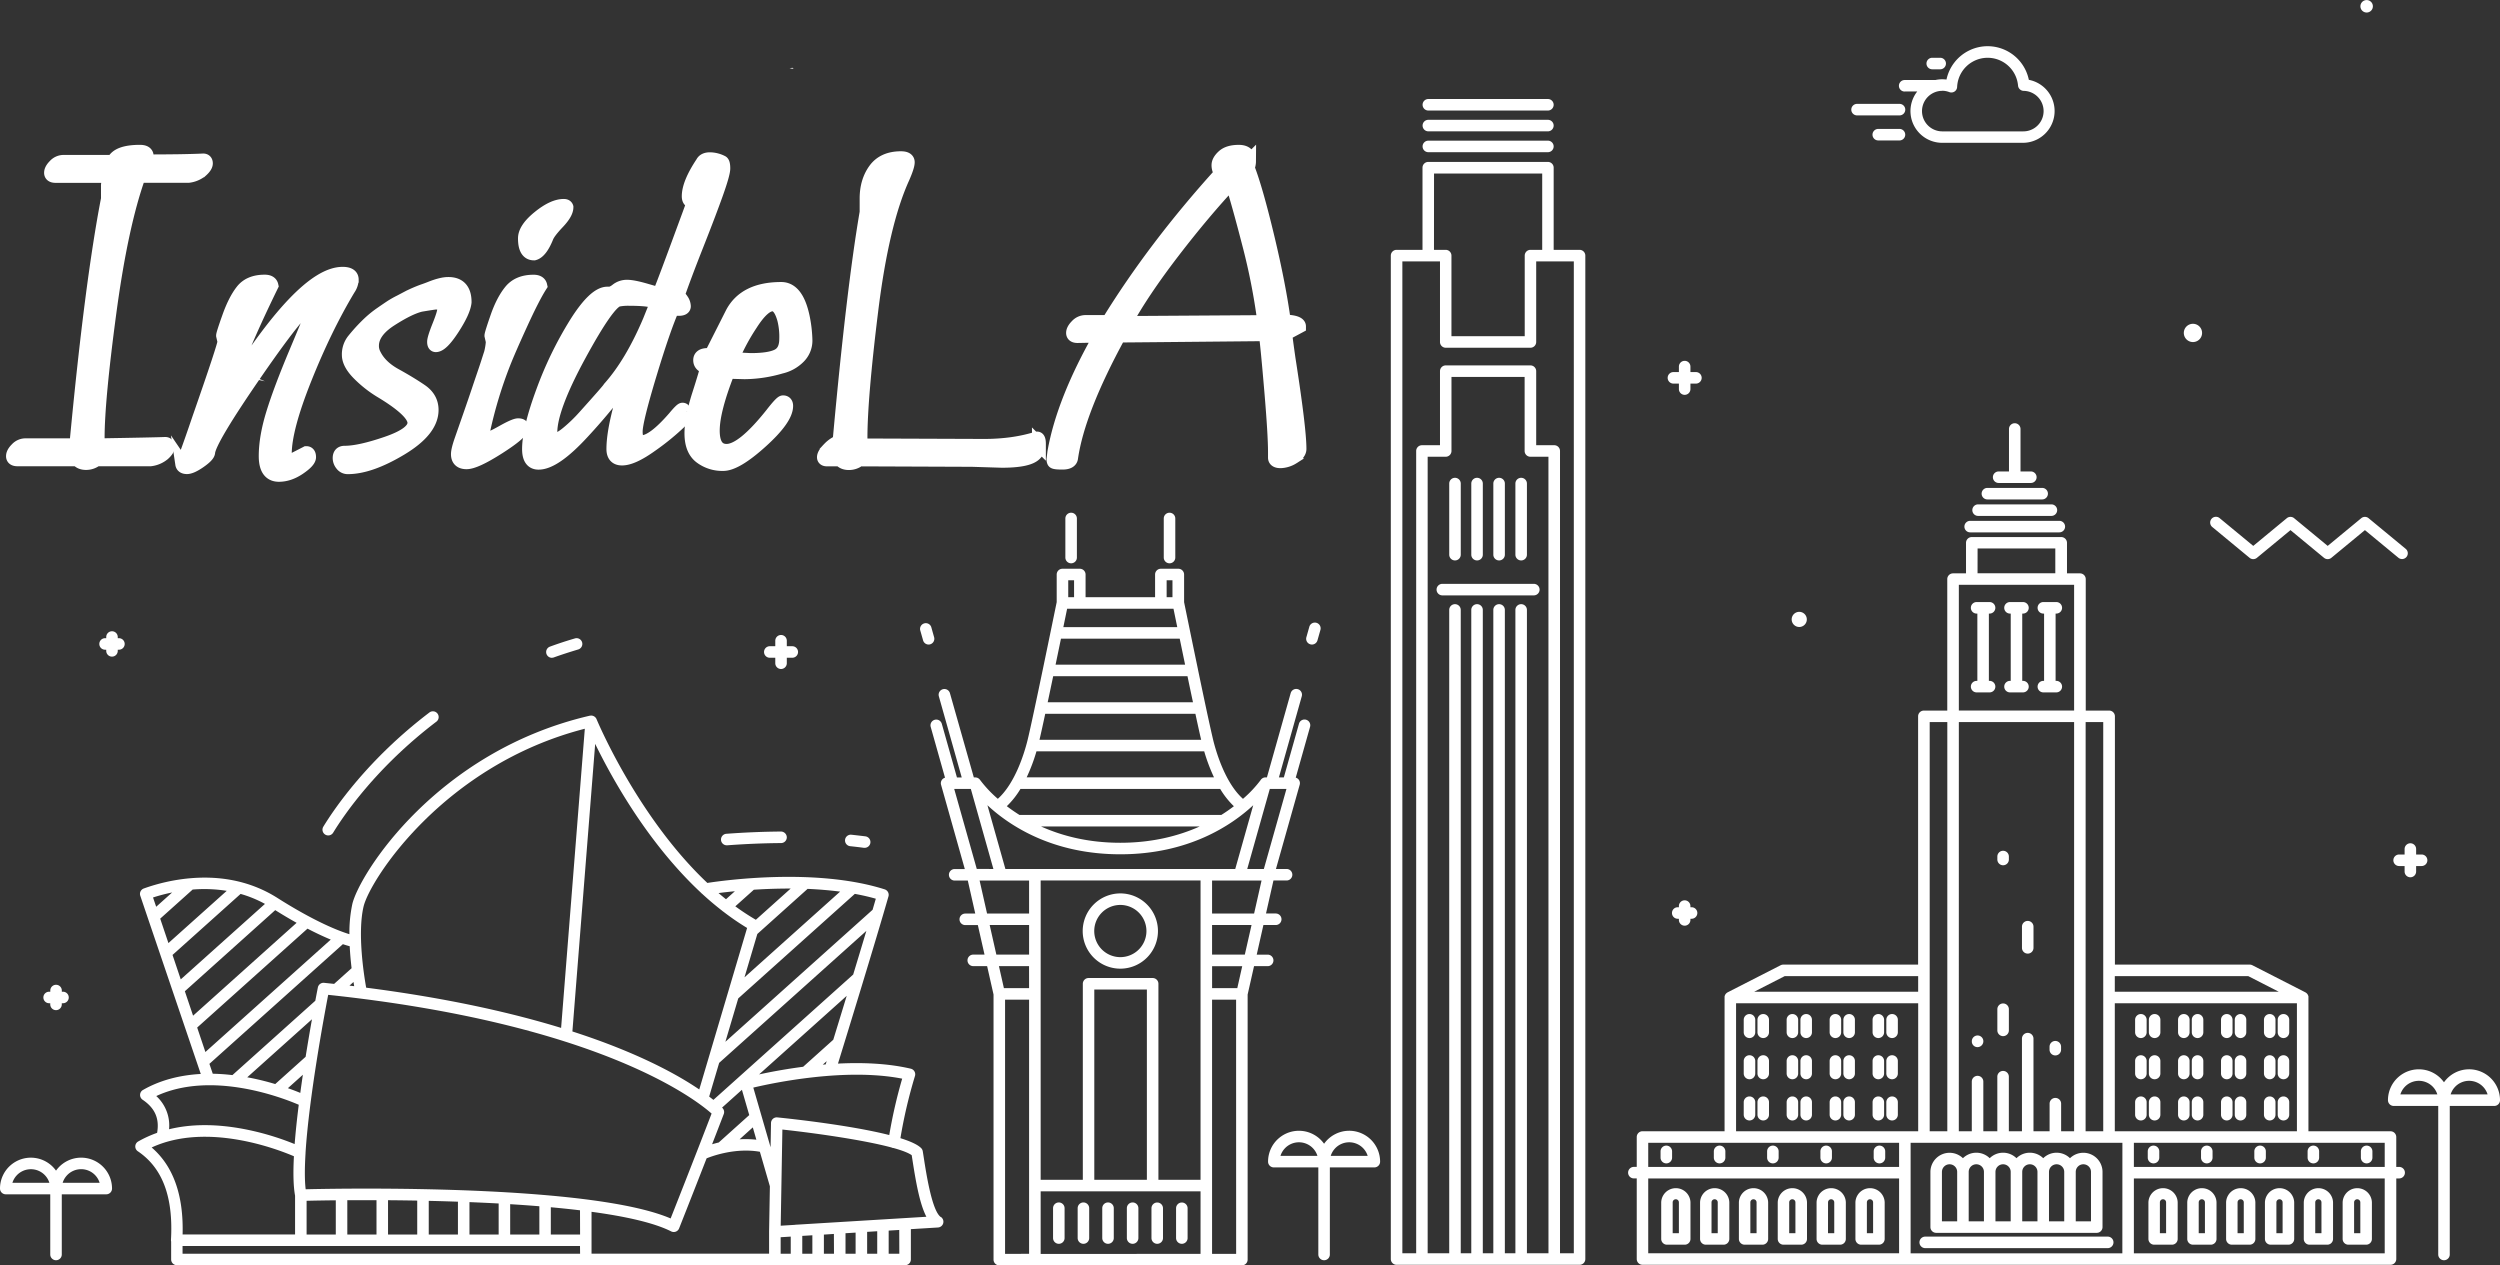 <svg id="Layer_2" data-name="Layer 2" xmlns="http://www.w3.org/2000/svg" viewBox="0 0 1825.76 924.13"><rect x="0" y="0" width="1825.76" height="924.13" fill="#333333" stroke="none"/><defs><style>.cls-1,.cls-2{fill:#fff;}.cls-2{stroke:#fff;stroke-miterlimit:10;stroke-width:10px;}</style></defs><title>la_lines</title><path class="cls-1" d="M1379,570.74a5.53,5.53,0,1,0-5.53-5.53A5.54,5.54,0,0,0,1379,570.74Z" transform="translate(-65 -112.85)"/><path class="cls-1" d="M1793.37,122a4.55,4.55,0,1,0-4.55-4.55A4.56,4.56,0,0,0,1793.37,122Z" transform="translate(-65 -112.85)"/><path class="cls-1" d="M1666.52,362.66a6.67,6.67,0,1,0-6.67-6.67A6.68,6.68,0,0,0,1666.52,362.66Z" transform="translate(-65 -112.85)"/><path class="cls-1" d="M1707.88,520.23a4.2,4.2,0,0,0,5.36,0l24.5-20.23,24.5,20.23a4.21,4.21,0,0,0,5.36,0L1792.11,500l24.51,20.23a4.21,4.21,0,0,0,5.36-6.49l-27.19-22.45a4.21,4.21,0,0,0-5.36,0l-24.51,20.23-24.5-20.23a4.2,4.2,0,0,0-5.36,0l-24.5,20.23-24.49-20.23a4.21,4.21,0,1,0-5.36,6.49Z" transform="translate(-65 -112.85)"/><path class="cls-1" d="M643.69,162.34l-2.08.41c1,.13,2,.25,3,.37l-.1-.1Z" transform="translate(-65 -112.85)"/><path class="cls-1" d="M1421.22,197.13h31a4.21,4.21,0,0,0,0-8.42h-31a4.21,4.21,0,0,0,0,8.42Z" transform="translate(-65 -112.85)"/><path class="cls-1" d="M1452.19,207H1436.7a4.21,4.21,0,0,0,0,8.42h15.49a4.21,4.21,0,0,0,0-8.42Z" transform="translate(-65 -112.85)"/><path class="cls-1" d="M1476.12,163.46h5.81a4.21,4.21,0,1,0,0-8.42h-5.81a4.21,4.21,0,1,0,0,8.42Z" transform="translate(-65 -112.85)"/><path class="cls-1" d="M1456,179.67h9.16a23.18,23.18,0,0,0,18.29,37.48h59a23.21,23.21,0,0,0,4.22-46,30.72,30.72,0,0,0-60.15-.19,22.83,22.83,0,0,0-3.09-.21,23.28,23.28,0,0,0-5,.54H1456a4.21,4.21,0,1,0,0,8.42Zm27.44-.54a14.71,14.71,0,0,1,5.18,1,4.21,4.21,0,0,0,5.68-3.76,22.3,22.3,0,0,1,44.49-1,4.21,4.21,0,0,0,4.08,3.84,14.79,14.79,0,0,1-.42,29.58h-59a14.8,14.8,0,0,1,0-29.6Z" transform="translate(-65 -112.85)"/><path class="cls-1" d="M256.42,390.85l1.92.45a27.63,27.63,0,0,0-6.82-2.42l-1.31.92C252.3,390.05,254.37,390.4,256.42,390.85Z" transform="translate(-65 -112.85)"/><path class="cls-1" d="M1821.09,732.9v4h-4a4.21,4.21,0,0,0,0,8.42h4v4a4.21,4.21,0,1,0,8.42,0v-4h4a4.21,4.21,0,0,0,0-8.42h-4v-4a4.21,4.21,0,1,0-8.42,0Z" transform="translate(-65 -112.85)"/><path class="cls-1" d="M1287.11,393h4v4a4.21,4.21,0,1,0,8.42,0v-4h4a4.21,4.21,0,0,0,0-8.42h-4v-4a4.21,4.21,0,1,0-8.42,0v4h-4a4.21,4.21,0,0,0,0,8.42Z" transform="translate(-65 -112.85)"/><path class="cls-1" d="M639.61,593.21h4a4.21,4.21,0,0,0,0-8.42h-4v-4a4.21,4.21,0,0,0-8.42,0v4h-4a4.21,4.21,0,0,0,0,8.42h4v4a4.21,4.21,0,0,0,8.42,0Z" transform="translate(-65 -112.85)"/><path class="cls-1" d="M543.83,351.08c.23,1.08.48,2.15.72,3.23a4.09,4.09,0,0,0-.72-3.23Z" transform="translate(-65 -112.85)"/><path class="cls-1" d="M151.87,578.92H151v-.85a4.21,4.21,0,1,0-8.42,0v.85h-.84a4.21,4.21,0,0,0,0,8.42h.84v.84a4.21,4.21,0,1,0,8.42,0v-.84h.85a4.21,4.21,0,0,0,0-8.42Z" transform="translate(-65 -112.85)"/><path class="cls-1" d="M100.86,845.52h.84v.84a4.21,4.21,0,1,0,8.42,0v-.84H111a4.21,4.21,0,0,0,0-8.42h-.85v-.85a4.21,4.21,0,1,0-8.42,0v.85h-.84a4.21,4.21,0,0,0,0,8.42Z" transform="translate(-65 -112.85)"/><path class="cls-1" d="M1295.31,788.88a4.21,4.21,0,0,0,4.21-4.21v-.84h.84a4.21,4.21,0,1,0,0-8.42h-.84v-.84a4.21,4.21,0,1,0-8.42,0v.84h-.84a4.21,4.21,0,0,0,0,8.42h.84v.84A4.21,4.21,0,0,0,1295.31,788.88Z" transform="translate(-65 -112.85)"/><path class="cls-1" d="M1218.57,295.31h-18.92v-60a4.21,4.21,0,0,0-4.21-4.21h-87.37a4.21,4.21,0,0,0-4.21,4.21v60h-18.93a4.21,4.21,0,0,0-4.21,4.21v732.82a4.21,4.21,0,0,0,4.21,4.21h133.63a4.21,4.21,0,0,0,4.21-4.21V299.52A4.21,4.21,0,0,0,1218.57,295.31Zm-106.29-55.75h79v55.75h-8.56a4.21,4.21,0,0,0-4.21,4.21v58.87H1125V299.52a4.21,4.21,0,0,0-4.21-4.21h-8.55Zm83.58,788.57h-15.74V558.28a4.21,4.21,0,0,0-8.42,0v469.85H1164V558.28a4.21,4.21,0,0,0-8.42,0v469.85h-7.68V558.28a4.21,4.21,0,1,0-8.42,0v469.85h-7.69V558.28a4.21,4.21,0,1,0-8.42,0v469.85h-15.74V446.41h13.18a4.21,4.21,0,0,0,4.21-4.21V388.12h53.42V442.2a4.21,4.21,0,0,0,4.21,4.21h13.18Zm18.51,0h-10.09V442.2a4.21,4.21,0,0,0-4.21-4.21h-13.18V383.91a4.21,4.21,0,0,0-4.21-4.21h-61.84a4.21,4.21,0,0,0-4.21,4.21V438h-13.18a4.21,4.21,0,0,0-4.21,4.21v585.92h-10.09V303.73h27.48V362.6a4.21,4.21,0,0,0,4.21,4.21h61.84a4.21,4.21,0,0,0,4.21-4.21V303.73h27.48Z" transform="translate(-65 -112.85)"/><path class="cls-1" d="M1114.13,543.45a4.21,4.21,0,0,0,4.21,4.21h66.82a4.21,4.21,0,0,0,0-8.42h-66.82A4.21,4.21,0,0,0,1114.13,543.45Z" transform="translate(-65 -112.85)"/><path class="cls-1" d="M1108.13,224h87.3a4.21,4.21,0,0,0,0-8.42h-87.3a4.21,4.21,0,0,0,0,8.42Z" transform="translate(-65 -112.85)"/><path class="cls-1" d="M1108.13,208.77h87.3a4.21,4.21,0,0,0,0-8.42h-87.3a4.21,4.21,0,0,0,0,8.42Z" transform="translate(-65 -112.85)"/><path class="cls-1" d="M1108.13,193.58h87.3a4.21,4.21,0,0,0,0-8.42h-87.3a4.21,4.21,0,0,0,0,8.42Z" transform="translate(-65 -112.85)"/><path class="cls-1" d="M1127.59,522.14a4.21,4.21,0,0,0,4.21-4.21V466a4.21,4.21,0,1,0-8.42,0v51.92A4.21,4.21,0,0,0,1127.59,522.14Z" transform="translate(-65 -112.85)"/><path class="cls-1" d="M1143.7,522.14a4.21,4.21,0,0,0,4.21-4.21V466a4.21,4.21,0,1,0-8.42,0v51.92A4.21,4.21,0,0,0,1143.7,522.14Z" transform="translate(-65 -112.85)"/><path class="cls-1" d="M1159.8,522.14a4.21,4.21,0,0,0,4.21-4.21V466a4.21,4.21,0,0,0-8.42,0v51.92A4.21,4.21,0,0,0,1159.8,522.14Z" transform="translate(-65 -112.85)"/><path class="cls-1" d="M1175.91,522.14a4.21,4.21,0,0,0,4.21-4.21V466a4.21,4.21,0,0,0-8.42,0v51.92A4.21,4.21,0,0,0,1175.91,522.14Z" transform="translate(-65 -112.85)"/><path class="cls-1" d="M1342.66,853.4a4.21,4.21,0,0,0-4.21,4.21v9.13a4.21,4.21,0,0,0,8.42,0v-9.13A4.21,4.21,0,0,0,1342.66,853.4Z" transform="translate(-65 -112.85)"/><path class="cls-1" d="M1352.7,853.4a4.21,4.21,0,0,0-4.21,4.21v9.13a4.21,4.21,0,0,0,8.42,0v-9.13A4.21,4.21,0,0,0,1352.7,853.4Z" transform="translate(-65 -112.85)"/><path class="cls-1" d="M1374,853.4a4.21,4.21,0,0,0-4.21,4.21v9.13a4.21,4.21,0,0,0,8.42,0v-9.13A4.21,4.21,0,0,0,1374,853.4Z" transform="translate(-65 -112.85)"/><path class="cls-1" d="M1384.07,853.4a4.21,4.21,0,0,0-4.21,4.21v9.13a4.21,4.21,0,0,0,8.42,0v-9.13A4.21,4.21,0,0,0,1384.07,853.4Z" transform="translate(-65 -112.85)"/><path class="cls-1" d="M1405.4,853.4a4.21,4.21,0,0,0-4.21,4.21v9.13a4.21,4.21,0,1,0,8.42,0v-9.13A4.21,4.21,0,0,0,1405.4,853.4Z" transform="translate(-65 -112.85)"/><path class="cls-1" d="M1415.44,853.4a4.21,4.21,0,0,0-4.21,4.21v9.13a4.21,4.21,0,1,0,8.42,0v-9.13A4.21,4.21,0,0,0,1415.44,853.4Z" transform="translate(-65 -112.85)"/><path class="cls-1" d="M1436.76,853.4a4.21,4.21,0,0,0-4.21,4.21v9.13a4.21,4.21,0,0,0,8.42,0v-9.13A4.21,4.21,0,0,0,1436.76,853.4Z" transform="translate(-65 -112.85)"/><path class="cls-1" d="M1446.8,853.4a4.21,4.21,0,0,0-4.21,4.21v9.13a4.21,4.21,0,0,0,8.42,0v-9.13A4.21,4.21,0,0,0,1446.8,853.4Z" transform="translate(-65 -112.85)"/><path class="cls-1" d="M1342.66,883.49a4.21,4.21,0,0,0-4.21,4.21v9.13a4.21,4.21,0,0,0,8.42,0V887.7A4.21,4.21,0,0,0,1342.66,883.49Z" transform="translate(-65 -112.85)"/><path class="cls-1" d="M1352.7,883.49a4.21,4.21,0,0,0-4.21,4.21v9.13a4.21,4.21,0,0,0,8.42,0V887.7A4.21,4.21,0,0,0,1352.7,883.49Z" transform="translate(-65 -112.85)"/><path class="cls-1" d="M1374,883.49a4.21,4.21,0,0,0-4.21,4.21v9.13a4.21,4.21,0,0,0,8.42,0V887.7A4.21,4.21,0,0,0,1374,883.49Z" transform="translate(-65 -112.85)"/><path class="cls-1" d="M1384.07,883.49a4.21,4.21,0,0,0-4.21,4.21v9.13a4.21,4.21,0,0,0,8.42,0V887.7A4.21,4.21,0,0,0,1384.07,883.49Z" transform="translate(-65 -112.85)"/><path class="cls-1" d="M1405.4,883.49a4.21,4.21,0,0,0-4.21,4.21v9.13a4.21,4.21,0,1,0,8.42,0V887.7A4.21,4.21,0,0,0,1405.4,883.49Z" transform="translate(-65 -112.85)"/><path class="cls-1" d="M1415.44,883.49a4.21,4.21,0,0,0-4.21,4.21v9.13a4.21,4.21,0,1,0,8.42,0V887.7A4.21,4.21,0,0,0,1415.44,883.49Z" transform="translate(-65 -112.85)"/><path class="cls-1" d="M1436.76,883.49a4.21,4.21,0,0,0-4.21,4.21v9.13a4.21,4.21,0,0,0,8.42,0V887.7A4.21,4.21,0,0,0,1436.76,883.49Z" transform="translate(-65 -112.85)"/><path class="cls-1" d="M1446.8,883.49a4.21,4.21,0,0,0-4.21,4.21v9.13a4.21,4.21,0,0,0,8.42,0V887.7A4.21,4.21,0,0,0,1446.8,883.49Z" transform="translate(-65 -112.85)"/><path class="cls-1" d="M1342.66,913.58a4.21,4.21,0,0,0-4.21,4.21v9.13a4.21,4.21,0,0,0,8.42,0v-9.13A4.21,4.21,0,0,0,1342.66,913.58Z" transform="translate(-65 -112.85)"/><path class="cls-1" d="M1281.92,949.49a4.21,4.21,0,0,0-4.21,4.21v4.57a4.21,4.21,0,1,0,8.42,0V953.7A4.21,4.21,0,0,0,1281.92,949.49Z" transform="translate(-65 -112.85)"/><path class="cls-1" d="M1320.83,949.49a4.21,4.21,0,0,0-4.21,4.21v4.57a4.21,4.21,0,0,0,8.42,0V953.7A4.21,4.21,0,0,0,1320.83,949.49Z" transform="translate(-65 -112.85)"/><path class="cls-1" d="M1359.74,962.48a4.21,4.21,0,0,0,4.21-4.21V953.7a4.21,4.21,0,0,0-8.42,0v4.57A4.21,4.21,0,0,0,1359.74,962.48Z" transform="translate(-65 -112.85)"/><path class="cls-1" d="M1398.66,962.48a4.21,4.21,0,0,0,4.21-4.21V953.7a4.21,4.21,0,0,0-8.42,0v4.57A4.21,4.21,0,0,0,1398.66,962.48Z" transform="translate(-65 -112.85)"/><path class="cls-1" d="M1437.57,962.48a4.21,4.21,0,0,0,4.21-4.21V953.7a4.21,4.21,0,0,0-8.42,0v4.57A4.21,4.21,0,0,0,1437.57,962.48Z" transform="translate(-65 -112.85)"/><path class="cls-1" d="M1352.7,913.58a4.21,4.21,0,0,0-4.21,4.21v9.13a4.21,4.21,0,0,0,8.42,0v-9.13A4.21,4.21,0,0,0,1352.7,913.58Z" transform="translate(-65 -112.85)"/><path class="cls-1" d="M1374,913.58a4.21,4.21,0,0,0-4.21,4.21v9.13a4.21,4.21,0,0,0,8.42,0v-9.13A4.21,4.21,0,0,0,1374,913.58Z" transform="translate(-65 -112.85)"/><path class="cls-1" d="M1384.07,913.58a4.21,4.21,0,0,0-4.21,4.21v9.13a4.21,4.21,0,0,0,8.42,0v-9.13A4.21,4.21,0,0,0,1384.07,913.58Z" transform="translate(-65 -112.85)"/><path class="cls-1" d="M1405.4,913.58a4.21,4.21,0,0,0-4.21,4.21v9.13a4.21,4.21,0,1,0,8.42,0v-9.13A4.21,4.21,0,0,0,1405.4,913.58Z" transform="translate(-65 -112.85)"/><path class="cls-1" d="M1415.44,913.58a4.21,4.21,0,0,0-4.21,4.21v9.13a4.21,4.21,0,1,0,8.42,0v-9.13A4.21,4.21,0,0,0,1415.44,913.58Z" transform="translate(-65 -112.85)"/><path class="cls-1" d="M1436.76,913.58a4.21,4.21,0,0,0-4.21,4.21v9.13a4.21,4.21,0,0,0,8.42,0v-9.13A4.21,4.21,0,0,0,1436.76,913.58Z" transform="translate(-65 -112.85)"/><path class="cls-1" d="M1446.8,913.58a4.21,4.21,0,0,0-4.21,4.21v9.13a4.21,4.21,0,0,0,8.42,0v-9.13A4.21,4.21,0,0,0,1446.8,913.58Z" transform="translate(-65 -112.85)"/><path class="cls-1" d="M1282.35,1021.86h13a4.21,4.21,0,0,0,4.21-4.21V990.94a10.69,10.69,0,0,0-21.37,0v26.71A4.21,4.21,0,0,0,1282.35,1021.86Zm4.21-30.92a2.27,2.27,0,0,1,4.54,0v22.5h-4.54Z" transform="translate(-65 -112.85)"/><path class="cls-1" d="M1310.72,1021.86h13a4.21,4.21,0,0,0,4.21-4.21V990.94a10.69,10.69,0,0,0-21.37,0v26.71A4.21,4.21,0,0,0,1310.72,1021.86Zm4.21-30.92a2.27,2.27,0,0,1,4.54,0v22.5h-4.54Z" transform="translate(-65 -112.85)"/><path class="cls-1" d="M1339.08,1021.86h13a4.21,4.21,0,0,0,4.21-4.21V990.94a10.69,10.69,0,0,0-21.37,0v26.71A4.21,4.21,0,0,0,1339.08,1021.86Zm4.21-30.92a2.27,2.27,0,0,1,4.54,0v22.5h-4.54Z" transform="translate(-65 -112.85)"/><path class="cls-1" d="M1367.45,1021.86h13a4.21,4.21,0,0,0,4.21-4.21V990.94a10.69,10.69,0,0,0-21.37,0v26.71A4.21,4.21,0,0,0,1367.45,1021.86Zm4.21-30.92a2.27,2.27,0,0,1,4.54,0v22.5h-4.54Z" transform="translate(-65 -112.85)"/><path class="cls-1" d="M1395.81,1021.86h13a4.21,4.21,0,0,0,4.21-4.21V990.94a10.69,10.69,0,0,0-21.37,0v26.71A4.21,4.21,0,0,0,1395.81,1021.86Zm4.21-30.92a2.27,2.27,0,0,1,4.54,0v22.5H1400Z" transform="translate(-65 -112.85)"/><path class="cls-1" d="M1424.18,1021.86h13a4.21,4.21,0,0,0,4.21-4.21V990.94a10.69,10.69,0,0,0-21.37,0v26.71A4.21,4.21,0,0,0,1424.18,1021.86Zm4.21-30.92a2.27,2.27,0,0,1,4.54,0v22.5h-4.54Z" transform="translate(-65 -112.85)"/><path class="cls-1" d="M1479,1013.2h117.27a4.21,4.21,0,0,0,4.21-4.21v-40.3a14,14,0,0,0-23.76-10,13.91,13.91,0,0,0-19.54,0,13.92,13.92,0,0,0-19.55,0,13.91,13.91,0,0,0-19.54,0,13.92,13.92,0,0,0-19.55,0,14,14,0,0,0-23.75,10V1009A4.21,4.21,0,0,0,1479,1013.2Zm101.93-44.51a5.56,5.56,0,0,1,11.13,0v36.09h-11.13Zm-19.54,0a5.56,5.56,0,0,1,11.12,0v36.09h-11.12Zm-19.55,0a5.56,5.56,0,0,1,11.13,0v36.09h-11.13Zm-19.54,0a5.56,5.56,0,1,1,11.12,0v36.09h-11.12Zm-19.55,0a5.56,5.56,0,0,1,11.13,0v36.09h-11.13Zm-19.54,0a5.56,5.56,0,1,1,11.12,0v36.09H1483.2Z" transform="translate(-65 -112.85)"/><path class="cls-1" d="M1471,1015.95a4.21,4.21,0,0,0,0,8.42h133.27a4.21,4.21,0,0,0,0-8.42Z" transform="translate(-65 -112.85)"/><path class="cls-1" d="M1499.61,497.43a4.21,4.21,0,0,0,4.21,4.21h65.11a4.21,4.21,0,0,0,0-8.42h-65.11A4.21,4.21,0,0,0,1499.61,497.43Z" transform="translate(-65 -112.85)"/><path class="cls-1" d="M1509.61,481.2a4.21,4.21,0,0,0,0,8.42h53.54a4.21,4.21,0,0,0,0-8.42Z" transform="translate(-65 -112.85)"/><path class="cls-1" d="M1512.19,473.38a4.21,4.21,0,0,0,4.21,4.21h40a4.21,4.21,0,0,0,0-8.42h-40A4.21,4.21,0,0,0,1512.19,473.38Z" transform="translate(-65 -112.85)"/><path class="cls-1" d="M1536.38,421.94a4.21,4.21,0,0,0-4.21,4.21v31h-7.54a4.21,4.21,0,0,0,0,8.42h23.5a4.21,4.21,0,0,0,0-8.42h-7.54v-31A4.21,4.21,0,0,0,1536.38,421.94Z" transform="translate(-65 -112.85)"/><path class="cls-1" d="M1518,560.95a4.21,4.21,0,1,0,0-8.42h-9.46a4.21,4.21,0,0,0,0,8.42h.53v49.14h-.53a4.21,4.21,0,0,0,0,8.42H1518a4.21,4.21,0,1,0,0-8.42h-.52V560.95Z" transform="translate(-65 -112.85)"/><path class="cls-1" d="M1542.38,560.95a4.21,4.21,0,0,0,0-8.42h-9.47a4.21,4.21,0,0,0,0,8.42h.53v49.14h-.53a4.21,4.21,0,0,0,0,8.42h9.47a4.21,4.21,0,0,0,0-8.42h-.53V560.95Z" transform="translate(-65 -112.85)"/><path class="cls-1" d="M1566.73,560.95a4.21,4.21,0,1,0,0-8.42h-9.46a4.21,4.21,0,0,0,0,8.42h.53v49.14h-.53a4.21,4.21,0,0,0,0,8.42h9.46a4.21,4.21,0,1,0,0-8.42h-.52V560.95Z" transform="translate(-65 -112.85)"/><path class="cls-1" d="M1732.63,853.4a4.21,4.21,0,0,0-4.21,4.21v9.13a4.21,4.21,0,1,0,8.42,0v-9.13A4.21,4.21,0,0,0,1732.63,853.4Z" transform="translate(-65 -112.85)"/><path class="cls-1" d="M1722.59,853.4a4.21,4.21,0,0,0-4.21,4.21v9.13a4.21,4.21,0,0,0,8.42,0v-9.13A4.21,4.21,0,0,0,1722.59,853.4Z" transform="translate(-65 -112.85)"/><path class="cls-1" d="M1701.26,853.4a4.21,4.21,0,0,0-4.21,4.21v9.13a4.21,4.21,0,0,0,8.42,0v-9.13A4.21,4.21,0,0,0,1701.26,853.4Z" transform="translate(-65 -112.85)"/><path class="cls-1" d="M1691.22,853.4a4.21,4.21,0,0,0-4.21,4.21v9.13a4.21,4.21,0,1,0,8.42,0v-9.13A4.21,4.21,0,0,0,1691.22,853.4Z" transform="translate(-65 -112.85)"/><path class="cls-1" d="M1669.89,853.4a4.21,4.21,0,0,0-4.21,4.21v9.13a4.21,4.21,0,0,0,8.42,0v-9.13A4.21,4.21,0,0,0,1669.89,853.4Z" transform="translate(-65 -112.85)"/><path class="cls-1" d="M1659.85,853.4a4.21,4.21,0,0,0-4.21,4.21v9.13a4.21,4.21,0,0,0,8.42,0v-9.13A4.21,4.21,0,0,0,1659.85,853.4Z" transform="translate(-65 -112.85)"/><path class="cls-1" d="M1638.53,853.4a4.21,4.21,0,0,0-4.21,4.21v9.13a4.21,4.21,0,1,0,8.42,0v-9.13A4.21,4.21,0,0,0,1638.53,853.4Z" transform="translate(-65 -112.85)"/><path class="cls-1" d="M1628.49,853.4a4.21,4.21,0,0,0-4.21,4.21v9.13a4.21,4.21,0,1,0,8.42,0v-9.13A4.21,4.21,0,0,0,1628.49,853.4Z" transform="translate(-65 -112.85)"/><path class="cls-1" d="M1732.63,883.49a4.21,4.21,0,0,0-4.21,4.21v9.13a4.21,4.21,0,1,0,8.42,0V887.7A4.21,4.21,0,0,0,1732.63,883.49Z" transform="translate(-65 -112.85)"/><path class="cls-1" d="M1722.59,883.49a4.21,4.21,0,0,0-4.21,4.21v9.13a4.21,4.21,0,0,0,8.42,0V887.7A4.21,4.21,0,0,0,1722.59,883.49Z" transform="translate(-65 -112.85)"/><path class="cls-1" d="M1701.26,883.49a4.21,4.21,0,0,0-4.21,4.21v9.13a4.21,4.21,0,0,0,8.42,0V887.7A4.21,4.21,0,0,0,1701.26,883.49Z" transform="translate(-65 -112.85)"/><path class="cls-1" d="M1691.22,883.49a4.21,4.21,0,0,0-4.21,4.21v9.13a4.21,4.21,0,1,0,8.42,0V887.7A4.21,4.21,0,0,0,1691.22,883.49Z" transform="translate(-65 -112.85)"/><path class="cls-1" d="M1669.89,883.49a4.21,4.21,0,0,0-4.21,4.21v9.13a4.21,4.21,0,0,0,8.42,0V887.7A4.21,4.21,0,0,0,1669.89,883.49Z" transform="translate(-65 -112.85)"/><path class="cls-1" d="M1659.85,883.49a4.21,4.21,0,0,0-4.21,4.21v9.13a4.21,4.21,0,0,0,8.42,0V887.7A4.21,4.21,0,0,0,1659.85,883.49Z" transform="translate(-65 -112.85)"/><path class="cls-1" d="M1638.53,883.49a4.21,4.21,0,0,0-4.21,4.21v9.13a4.21,4.21,0,1,0,8.42,0V887.7A4.21,4.21,0,0,0,1638.53,883.49Z" transform="translate(-65 -112.85)"/><path class="cls-1" d="M1628.49,883.49a4.21,4.21,0,0,0-4.21,4.21v9.13a4.21,4.21,0,1,0,8.42,0V887.7A4.21,4.21,0,0,0,1628.49,883.49Z" transform="translate(-65 -112.85)"/><path class="cls-1" d="M1732.63,913.58a4.21,4.21,0,0,0-4.21,4.21v9.13a4.21,4.21,0,1,0,8.42,0v-9.13A4.21,4.21,0,0,0,1732.63,913.58Z" transform="translate(-65 -112.85)"/><path class="cls-1" d="M1793.37,962.48a4.21,4.21,0,0,0,4.21-4.21V953.7a4.21,4.21,0,0,0-8.42,0v4.57A4.21,4.21,0,0,0,1793.37,962.48Z" transform="translate(-65 -112.85)"/><path class="cls-1" d="M1754.46,962.48a4.21,4.21,0,0,0,4.21-4.21V953.7a4.21,4.21,0,0,0-8.42,0v4.57A4.21,4.21,0,0,0,1754.46,962.48Z" transform="translate(-65 -112.85)"/><path class="cls-1" d="M1715.55,949.49a4.21,4.21,0,0,0-4.21,4.21v4.57a4.21,4.21,0,0,0,8.42,0V953.7A4.21,4.21,0,0,0,1715.55,949.49Z" transform="translate(-65 -112.85)"/><path class="cls-1" d="M1676.63,949.49a4.21,4.21,0,0,0-4.21,4.21v4.57a4.21,4.21,0,0,0,8.42,0V953.7A4.21,4.21,0,0,0,1676.63,949.49Z" transform="translate(-65 -112.85)"/><path class="cls-1" d="M1637.72,949.49a4.21,4.21,0,0,0-4.21,4.21v4.57a4.21,4.21,0,1,0,8.42,0V953.7A4.21,4.21,0,0,0,1637.72,949.49Z" transform="translate(-65 -112.85)"/><path class="cls-1" d="M1722.59,913.58a4.21,4.21,0,0,0-4.21,4.21v9.13a4.21,4.21,0,0,0,8.42,0v-9.13A4.21,4.21,0,0,0,1722.59,913.58Z" transform="translate(-65 -112.85)"/><path class="cls-1" d="M1701.26,913.58a4.21,4.21,0,0,0-4.21,4.21v9.13a4.21,4.21,0,0,0,8.42,0v-9.13A4.21,4.21,0,0,0,1701.26,913.58Z" transform="translate(-65 -112.85)"/><path class="cls-1" d="M1691.22,913.58a4.21,4.21,0,0,0-4.21,4.21v9.13a4.21,4.21,0,1,0,8.42,0v-9.13A4.21,4.21,0,0,0,1691.22,913.58Z" transform="translate(-65 -112.85)"/><path class="cls-1" d="M1669.89,913.58a4.21,4.21,0,0,0-4.21,4.21v9.13a4.21,4.21,0,0,0,8.42,0v-9.13A4.21,4.21,0,0,0,1669.89,913.58Z" transform="translate(-65 -112.85)"/><path class="cls-1" d="M1659.85,913.58a4.21,4.21,0,0,0-4.21,4.21v9.13a4.21,4.21,0,0,0,8.42,0v-9.13A4.21,4.21,0,0,0,1659.85,913.58Z" transform="translate(-65 -112.85)"/><path class="cls-1" d="M1638.53,913.58a4.21,4.21,0,0,0-4.21,4.21v9.13a4.21,4.21,0,1,0,8.42,0v-9.13A4.21,4.21,0,0,0,1638.53,913.58Z" transform="translate(-65 -112.85)"/><path class="cls-1" d="M1628.49,913.58a4.21,4.21,0,0,0-4.21,4.21v9.13a4.21,4.21,0,1,0,8.42,0v-9.13A4.21,4.21,0,0,0,1628.49,913.58Z" transform="translate(-65 -112.85)"/><path class="cls-1" d="M1817.09,965.05H1815V943.23a4.21,4.21,0,0,0-4.21-4.21h-59.93V841.31c0-.08,0-.15,0-.22a4.44,4.44,0,0,0,0-.47c0-.13,0-.25-.08-.38s-.08-.27-.13-.4a3.21,3.21,0,0,0-.16-.36,3.37,3.37,0,0,0-.2-.36c-.07-.11-.14-.22-.22-.32a3.32,3.32,0,0,0-.27-.33,3.26,3.26,0,0,0-.28-.27l-.32-.27-.36-.24c-.07,0-.13-.09-.21-.13l-38.72-19.79a4.23,4.23,0,0,0-1.91-.46h-98.47V636a4.21,4.21,0,0,0-4.21-4.21h-17.09v-96a4.21,4.21,0,0,0-4.21-4.21h-9.49v-22.3a4.21,4.21,0,0,0-4.21-4.21H1505a4.21,4.21,0,0,0-4.21,4.21v22.3h-9.48a4.21,4.21,0,0,0-4.21,4.21v96h-17.09a4.21,4.21,0,0,0-4.21,4.21V817.31h-98.47a4.23,4.23,0,0,0-1.92.46l-38.72,19.79-.2.13a4.16,4.16,0,0,0-.37.24l-.32.27a3.81,3.81,0,0,0-.28.27c-.1.11-.19.22-.27.33s-.15.21-.22.32-.14.24-.2.36-.11.24-.16.36a3.54,3.54,0,0,0-.12.4c0,.12-.07.25-.09.38a4.42,4.42,0,0,0,0,.47c0,.07,0,.14,0,.22V939h-59.93a4.21,4.21,0,0,0-4.21,4.21v21.82h-2.1a4.21,4.21,0,0,0,0,8.42h2.1v58.87a4.21,4.21,0,0,0,4.21,4.21h546.27a4.21,4.21,0,0,0,4.21-4.21V973.47h2.1a4.21,4.21,0,1,0,0-8.42ZM1609.45,825.72h97.46l22.25,11.38H1609.45Zm-21.3-185.54H1601V939h-12.88Zm-78.91-126.77H1566v18.09h-56.79Zm-13.69,26.51h84.18v91.84h-84.18Zm0,100.26h84.18V939h-9.48V918.87a4.21,4.21,0,0,0-8.42,0V939h-11.77V871.37a4.21,4.21,0,1,0-8.42,0V939h-9.57V899.16a4.21,4.21,0,1,0-8.42,0V939h-10.22V902.74a4.21,4.21,0,0,0-8.42,0V939h-9.48Zm-21.29,201.13V640.18h12.87V939h-12.87Zm-105.88-15.59h97.46V837.1H1346.13Zm83.53,202.4h-183.2V973.47h183.2Zm0-63.07h-183.2V947.44h183.2Zm-119.05-26V845.52h133V939h-133Zm282.1,89.1H1460.33V947.44H1615Zm-5.51-89.1V845.52h133V939h-133Zm197.12,89.1H1623.38V973.47h183.19Zm0-63.07H1623.38V947.44h183.19Z" transform="translate(-65 -112.85)"/><path class="cls-1" d="M1780,1021.86h13a4.21,4.21,0,0,0,4.21-4.21V990.94a10.69,10.69,0,0,0-21.37,0v26.71A4.21,4.21,0,0,0,1780,1021.86Zm4.21-30.92a2.27,2.27,0,0,1,4.54,0v22.5h-4.54Z" transform="translate(-65 -112.85)"/><path class="cls-1" d="M1751.62,1021.86h13a4.21,4.21,0,0,0,4.21-4.21V990.94a10.69,10.69,0,0,0-21.37,0v26.71A4.21,4.21,0,0,0,1751.62,1021.86Zm4.21-30.92a2.27,2.27,0,0,1,4.54,0v22.5h-4.54Z" transform="translate(-65 -112.85)"/><path class="cls-1" d="M1723.25,1021.86h13a4.21,4.21,0,0,0,4.21-4.21V990.94a10.69,10.69,0,0,0-21.37,0v26.71A4.21,4.21,0,0,0,1723.25,1021.86Zm4.21-30.92a2.27,2.27,0,0,1,4.54,0v22.5h-4.54Z" transform="translate(-65 -112.85)"/><path class="cls-1" d="M1694.89,1021.86h13a4.21,4.21,0,0,0,4.21-4.21V990.94a10.69,10.69,0,0,0-21.37,0v26.71A4.21,4.21,0,0,0,1694.89,1021.86Zm4.21-30.92a2.27,2.27,0,0,1,4.54,0v22.5h-4.54Z" transform="translate(-65 -112.85)"/><path class="cls-1" d="M1666.52,1021.86h13a4.21,4.21,0,0,0,4.21-4.21V990.94a10.69,10.69,0,0,0-21.37,0v26.71A4.21,4.21,0,0,0,1666.52,1021.86Zm4.21-30.92a2.27,2.27,0,0,1,4.54,0v22.5h-4.54Z" transform="translate(-65 -112.85)"/><path class="cls-1" d="M1638.16,1021.86h13a4.21,4.21,0,0,0,4.21-4.21V990.94a10.69,10.69,0,0,0-21.37,0v26.71A4.21,4.21,0,0,0,1638.16,1021.86Zm4.21-30.92a2.27,2.27,0,0,1,4.54,0v22.5h-4.54Z" transform="translate(-65 -112.85)"/><path class="cls-1" d="M1527.88,869.55a4.21,4.21,0,0,0,4.21-4.21V849.88a4.21,4.21,0,1,0-8.42,0v15.46A4.21,4.21,0,0,0,1527.88,869.55Z" transform="translate(-65 -112.85)"/><path class="cls-1" d="M1545.86,809.28a4.21,4.21,0,0,0,4.21-4.21V789.61a4.21,4.21,0,1,0-8.42,0v15.46A4.21,4.21,0,0,0,1545.86,809.28Z" transform="translate(-65 -112.85)"/><path class="cls-1" d="M1566,883.64a4.21,4.21,0,0,0,4.21-4.21v-2.16a4.21,4.21,0,0,0-8.42,0v2.16A4.21,4.21,0,0,0,1566,883.64Z" transform="translate(-65 -112.85)"/><path class="cls-1" d="M1527.88,744.76a4.21,4.21,0,0,0,4.21-4.21v-2.16a4.21,4.21,0,1,0-8.42,0v2.16A4.21,4.21,0,0,0,1527.88,744.76Z" transform="translate(-65 -112.85)"/><path class="cls-1" d="M1509.24,877.58a4.3,4.3,0,0,0,4.21-4.31,4.21,4.21,0,0,0-8.42,0v.2A4.12,4.12,0,0,0,1509.24,877.58Z" transform="translate(-65 -112.85)"/><path class="cls-1" d="M855.7,792.79a27.48,27.48,0,1,0,27.48-27.48A27.51,27.51,0,0,0,855.7,792.79Zm46.55,0a19.06,19.06,0,1,1-19.07-19.06A19.09,19.09,0,0,1,902.25,792.79Z" transform="translate(-65 -112.85)"/><path class="cls-1" d="M838.26,991a4.21,4.21,0,0,0-4.21,4.21V1017a4.21,4.21,0,0,0,8.42,0V995.25A4.21,4.21,0,0,0,838.26,991Z" transform="translate(-65 -112.85)"/><path class="cls-1" d="M856.23,991a4.21,4.21,0,0,0-4.21,4.21V1017a4.21,4.21,0,0,0,8.42,0V995.25A4.21,4.21,0,0,0,856.23,991Z" transform="translate(-65 -112.85)"/><path class="cls-1" d="M874.19,991a4.21,4.21,0,0,0-4.21,4.21V1017a4.21,4.21,0,0,0,8.42,0V995.25A4.21,4.21,0,0,0,874.19,991Z" transform="translate(-65 -112.85)"/><path class="cls-1" d="M892.16,991a4.21,4.21,0,0,0-4.21,4.21V1017a4.21,4.21,0,0,0,8.42,0V995.25A4.21,4.21,0,0,0,892.16,991Z" transform="translate(-65 -112.85)"/><path class="cls-1" d="M905.92,1017a4.21,4.21,0,0,0,8.42,0V995.25a4.21,4.21,0,1,0-8.42,0Z" transform="translate(-65 -112.85)"/><path class="cls-1" d="M928.1,1021.21a4.21,4.21,0,0,0,4.21-4.21V995.25a4.21,4.21,0,1,0-8.42,0V1017A4.21,4.21,0,0,0,928.1,1021.21Z" transform="translate(-65 -112.85)"/><path class="cls-1" d="M995,814.24a4.21,4.21,0,0,0-4.21-4.21h-8l4.88-21.63h9a4.21,4.21,0,0,0,0-8.42h-7.1l5.44-24.1h9.58a4.21,4.21,0,0,0,0-8.42h-7.76l17.35-61.53a4.18,4.18,0,0,0-2.89-5.17l10.48-37.19a4.21,4.21,0,0,0-8.1-2.29l-11.07,39.29H999l16.72-59.33a4.21,4.21,0,0,0-8.1-2.29l-17.38,61.62H989.2a4.19,4.19,0,0,0-1.29.21l-.18.05a4,4,0,0,0-1,.55l-.19.15a4.21,4.21,0,0,0-.79.83l0,.05h0a87.76,87.76,0,0,1-13,13.84c-12.61-11.23-19.25-33-21.59-42.26-1-4.12-3.1-13.48-5.54-24.91v0c-1.79-8.42-3.8-17.95-5.76-27.38a.64.64,0,0,0,0-.07c-4.93-23.66-9.6-46.53-10.11-49V532.42a4.21,4.21,0,0,0-4.21-4.21H912.77a4.21,4.21,0,0,0-4.21,4.21V549H857.8V532.42a4.21,4.21,0,0,0-4.21-4.21H840.92a4.21,4.21,0,0,0-4.21,4.21V552.6c-1,4.81-17.69,86.63-21.43,101.4-2.33,9.23-9,31-21.56,42.23a88.38,88.38,0,0,1-13-13.82h0l0,0a4.18,4.18,0,0,0-.81-.85l-.18-.15a4.11,4.11,0,0,0-1-.55l-.18-.05a4.25,4.25,0,0,0-1.22-.2h-1.14L758.72,619a4.21,4.21,0,0,0-8.1,2.29l16.73,59.33h-3.5l-11.08-39.29a4.21,4.21,0,0,0-8.1,2.29l10.48,37.19a4.18,4.18,0,0,0-2.89,5.17l17.34,61.53h-7.39a4.21,4.21,0,1,0,0,8.42h9.58l5.44,24.1h-7.29a4.21,4.21,0,1,0,0,8.42h9.19L784,810h-8.23a4.21,4.21,0,0,0,0,8.42h10.13l4.68,20.74v193.59a4.21,4.21,0,0,0,4.21,4.21H971.94a4.21,4.21,0,0,0,4.21-4.21V839.18l4.68-20.74h9.94A4.21,4.21,0,0,0,995,814.24ZM992.34,689h12.16L988,747.46H975.86ZM917,536.63h4.26V549H917Zm-71.86,0h4.26V549h-4.26Zm-.81,20.77H922c.61,3,1.57,7.67,2.76,13.46H841.56Zm-4.49,21.87h86.71c1.21,5.87,2.55,12.35,3.93,19H835.89C837.28,591.62,838.62,585.14,839.83,579.27Zm-5.69,27.43h98.08c1.35,6.49,2.71,12.95,4,19H830.14C831.43,619.65,832.78,613.19,834.14,606.7Zm-5.8,27.43H938c1.71,7.95,3.18,14.66,4.21,19H824.14C825.17,648.79,826.64,642.08,828.34,634.13Zm-6.41,27.43h122.5a130.82,130.82,0,0,0,7.15,19H814.78A131.18,131.18,0,0,0,821.93,661.57ZM810.25,689H956.11a60.88,60.88,0,0,0,10,12.64c-2.76,2.11-5.83,4.26-9.2,6.38H809.54c-3.39-2.13-6.48-4.29-9.26-6.41A60.93,60.93,0,0,0,810.25,689Zm130.89,27.43c-15.18,6.8-34.4,11.9-58,11.9s-42.68-5.1-57.86-11.9Zm-162.8,31L761.86,689H774l16.48,58.47Zm38.21,281.1H799V842.92h17.55Zm0-194.06h-18.4l-3.63-16.06h22Zm0-24.47H792.64l-4.88-21.63h28.8Zm0-30h-30.7l-5.44-24.1h36.14Zm125.21,248.58H825v-45.7H941.77Zm-77.59-54.12V835.52h38.4V974.44h-38.4Zm77.59-135.73V974.44H911V831.31a4.21,4.21,0,0,0-4.21-4.21H860a4.21,4.21,0,0,0-4.21,4.21V974.44H825V755.88H941.77ZM946,747.46H799.24l-13.12-46.54c15.82,14.69,47.2,35.82,97.05,35.82h0c49.85,0,81.24-21.13,97.06-35.82l-13.12,46.54Zm21.76,281.1H950.18V842.92h17.55Zm.84-194.06h-18.4V818.45h22ZM974.1,810H950.18V788.4H979Zm-23.92-30v-24.1h36.14L980.88,780Z" transform="translate(-65 -112.85)"/><path class="cls-1" d="M739.13,580.5a4.21,4.21,0,0,0,4,3.07,4.13,4.13,0,0,0,1.15-.16,4.21,4.21,0,0,0,2.91-5.19l-2.12-7.53A4.21,4.21,0,0,0,737,573Z" transform="translate(-65 -112.85)"/><path class="cls-1" d="M847.25,524.24a4.21,4.21,0,0,0,4.21-4.21V491.5a4.21,4.21,0,1,0-8.42,0V520A4.21,4.21,0,0,0,847.25,524.24Z" transform="translate(-65 -112.85)"/><path class="cls-1" d="M1022,583.41a4.16,4.16,0,0,0,1.15.16,4.22,4.22,0,0,0,4-3.06l2.13-7.53a4.21,4.21,0,1,0-8.1-2.29l-2.13,7.53A4.2,4.2,0,0,0,1022,583.41Z" transform="translate(-65 -112.85)"/><path class="cls-1" d="M919.11,524.24a4.21,4.21,0,0,0,4.21-4.21V491.5a4.21,4.21,0,1,0-8.42,0V520A4.21,4.21,0,0,0,919.11,524.24Z" transform="translate(-65 -112.85)"/><path class="cls-1" d="M468.06,593.21a4.21,4.21,0,0,0,1.43-.25c5.82-2.1,11.8-4,17.77-5.8a4.21,4.21,0,1,0-2.37-8.08c-6.13,1.8-12.27,3.8-18.25,6a4.21,4.21,0,0,0,1.43,8.17Z" transform="translate(-65 -112.85)"/><path class="cls-1" d="M302.52,722.36a4.21,4.21,0,0,0,5.79-1.4c8.14-13.33,31.79-47.91,75.39-81.08a4.21,4.21,0,1,0-5.1-6.7c-44.73,34-69.08,69.66-77.47,83.39A4.21,4.21,0,0,0,302.52,722.36Z" transform="translate(-65 -112.85)"/><path class="cls-1" d="M752.08,1001.66c-6.41-4.37-10.61-31.55-12.41-43.16-.28-1.78-.53-3.42-.77-4.87a4.2,4.2,0,0,0-1.13-2.26c-2.55-2.62-8-5.06-15.19-7.31a359.82,359.82,0,0,1,10.63-45.42,4.21,4.21,0,0,0-3.07-5.32c-16.86-3.95-35.58-4.61-53.16-3.72,5.89-19.08,27.55-89.48,36.87-122.09a4.21,4.21,0,0,0-2.78-5.17c-49.86-15.81-116.62-6.67-129.49-4.68C530.35,709.3,501,638.86,500.64,638l0,0a4.11,4.11,0,0,0-.43-.77c0-.07-.11-.13-.16-.19a4.11,4.11,0,0,0-.45-.5l-.09-.09-.16-.11a4.08,4.08,0,0,0-.5-.34l-.3-.16a4.4,4.4,0,0,0-.55-.21l-.32-.1a4.4,4.4,0,0,0-.76-.1h-.3a3.85,3.85,0,0,0-.73.08h-.09c-112.08,26-168.41,115.8-173.5,137.59a99.18,99.18,0,0,0-2.12,22c-7.8-2.38-25-9-52.53-26.44-21.84-13.88-45.14-16.12-64.22-14.37h-.11A136.67,136.67,0,0,0,170,761.72a4.21,4.21,0,0,0-2.55,5.31l5.69,16.8v0l9,26.5h0l9,26.51h0l9,26.51h0l9,26.51h0l2.48,7.31c-15.88.87-30.15,4.77-42.21,11.69a4.21,4.21,0,0,0-.26,7.14c9.06,6.11,12.41,13.84,10.59,24.17a84.85,84.85,0,0,0-13.83,6.31,4.21,4.21,0,0,0-.26,7.14c18.06,12.17,26,33.35,24.21,64.74a4.26,4.26,0,0,0,.13,1.21v13.06a4.21,4.21,0,0,0,4.21,4.21H726a4.21,4.21,0,0,0,4.21-4.21v-22.13l19.81-1.21a4.21,4.21,0,0,0,2.12-7.68ZM673.54,872.18l-22,19.74c-13.18,1.71-24.49,3.9-32.18,5.58l64-57.39C679.7,852.11,676.27,863.28,673.54,872.18Zm-4.81,15.62-.74,2.39-2.12.17Zm19.36-63.24L586,916.1c-.93-.75-2-1.56-3.09-2.42l7.29-24.6,107.5-96.39C694.68,802.79,691.38,813.73,688.09,824.56Zm-95.41,97.52-.34-.35,14.49-13,5.35,18.47-22.26,20c-1.75.43-3.4.87-4.87,1.31,5.35-13.78,8.43-21.84,8.5-22A4.21,4.21,0,0,0,592.68,922.08Zm22.1,14.1,2.59,9a72,72,0,0,0-12.25-.29Zm89.83-167c-.73,2.53-1.52,5.24-2.36,8.1l-107.5,96.39L604.14,842l85.15-76.35C694.52,766.61,699.66,767.78,704.62,769.19ZM678.54,764,608.7,826.61l9.38-31.67L654.78,762C662.63,762.34,670.63,763,678.54,764Zm-63-1.38c8.15-.53,17.28-.88,26.89-.85L617,784.57a170.73,170.73,0,0,1-15-9.83Zm-13.86,1.12-6.49,5.82q-2.76-2.2-5.44-4.49C593,764.63,597.07,764.17,601.73,763.72ZM499.66,656.1a447.16,447.16,0,0,0,24.64,44c12.52,19.67,30.37,44,52.68,64.76a4.19,4.19,0,0,0,.8.74q7,6.47,14.62,12.37a4.17,4.17,0,0,0,.9.69,185.19,185.19,0,0,0,17.31,11.88L575.67,908.49c-16.19-11-45.23-27.07-92.65-42.36ZM330.49,775c4.57-19.56,58.56-103.51,161.6-129.94L474.78,863.53c-36.53-11.19-83.24-21.77-142.36-29.38C330.72,824.67,326,794.37,330.49,775Zm-7.33,55c.18,1.11.34,2.13.5,3.06l-3.45-.41Zm-2.77-26.11c.28,5.69.8,11.17,1.38,16.05L309,831.39l-7.3-.78a4.24,4.24,0,0,0-4.56,3.36c-.15.76-.84,4.26-1.87,9.73L234.74,898a143.53,143.53,0,0,0-14.36-1l-2.45-7.22,97.48-87.4C317.45,803.08,319.1,803.55,320.39,803.89ZM266,904.54c-5.16-1.55-11-3.07-17.24-4.34-1.07-.22-2.13-.4-3.2-.59l47.27-42.39c-1.41,7.88-3,17.28-4.63,27.4Zm20.19-6.8c-.65,4.37-1.28,8.81-1.88,13.27-2.34-1-5.4-2.17-9.05-3.46ZM176.76,768.29a129.64,129.64,0,0,1,13.95-3.67l-11.65,10.44ZM182,783.74l23.7-21.25a103.72,103.72,0,0,1,24.88.95L188,801.58Zm9,26.51,49.71-44.57a85.15,85.15,0,0,1,17.79,7.3L197,828.1Zm9,26.51L266,777.53q8.45,5.28,15.62,9.26L206,854.61Zm9,26.51,80.56-72.23c6.7,3.49,12.32,6.06,17,8L215,881.13Zm-29.82,50c40.26-18.68,91.7,1.1,104,6.39-1.24,9.86-2.28,19.62-3,28.71a196.7,196.7,0,0,0-37.58-11.08c-20.12-3.75-38.22-3.64-54.13.26A29,29,0,0,0,179.12,913.3Zm-3.36,37.56c40.29-18.59,91.73,1.25,103.83,6.44-.61,11.73-.46,21.81.84,28.75v28.38H198.35C199.15,985.78,191.57,964.44,175.76,950.86Zm312.82,77.61H198.32v-5.62H488.58Zm-199.73-14V989.79c6.67-.16,13.87-.28,21.32-.36v25Zm29.73,0V989.35c4.59,0,9.21,0,13.83,0l7.49,0v25.11Zm29.74,0V989.37c6.56.05,13.71.14,21.32.28v24.78Zm29.73,0v-24.6c6.86.16,14,.36,21.32.61v24Zm29.74,0V990.76c7,.28,14.15.62,21.32,1v22.65Zm29.73,0V992.27c7.14.44,14.27.94,21.32,1.52v20.64Zm51.05,0H467.26V994.51c7.26.66,14.41,1.4,21.32,2.23ZM332.41,980.89c-15.31,0-30.83.18-44.18.49-.81-6.73-.73-15.92-.09-26.4,0-.1,0-.21,0-.31,2.53-40.32,13.57-99.83,16.54-115.29,197.39,21,268.1,76.17,280,86.71-3.3,8.6-14.46,37.51-29.91,76.6C510.49,983.78,397.3,980.89,332.41,980.89Zm294.26,31.51s0,0,0,0v16H497V997.83c24.55,3.33,45.54,7.94,58.15,14.31a4.2,4.2,0,0,0,5.81-2.21c7.89-19.93,14.73-37.4,20.08-51.14,4.93-2,21.62-7.83,38.91-4.79l7.3,25.22-.58,33.14S626.67,1012.38,626.67,1012.39Zm2.81-82.48a4.22,4.22,0,0,0-1.41,3.07l-.31,17.71-12.62-43.57c15-3.55,67.5-14.59,108.73-6.53a362.78,362.78,0,0,0-9.44,41.18c-27.91-7.11-70.69-11.77-81.72-12.89A4.23,4.23,0,0,0,629.48,929.91Zm13,98.56h-7.37v-12.08l7.37-.45Zm15.79,0h-7.37v-13.05l7.37-.45Zm15.79,0h-7.37v-14L674,1014Zm15.79,0h-7.37v-15l7.37-.45Zm15.79,0h-7.37v-16l7.37-.45Zm16.14,0H714v-16.92l7.72-.47ZM647,1007.22c-.12,0-.23,0-.35,0a4.07,4.07,0,0,0-.94.12l-10.56.65,1.23-70.23c25,2.71,59.46,7.68,79.62,13.08a4.16,4.16,0,0,0,1.32.42h.23c6.2,1.73,10.89,3.5,13.27,5.24.16,1,.34,2.15.52,3.32,2.58,16.64,5.35,32.28,10.2,41.64Z" transform="translate(-65 -112.85)"/><path class="cls-1" d="M686.65,722.44a4.21,4.21,0,0,0-.88,8.37q5.08.53,10.15,1.21a4,4,0,0,0,.57,0,4.21,4.21,0,0,0,.56-8.38Q691.86,723,686.65,722.44Z" transform="translate(-65 -112.85)"/><path class="cls-1" d="M635.37,720.12c-12.9.09-26.33.65-39.9,1.65a4.21,4.21,0,0,0,.31,8.41h.31c13.39-1,26.62-1.54,39.34-1.63a4.21,4.21,0,0,0,4.18-4.24A4.31,4.31,0,0,0,635.37,720.12Z" transform="translate(-65 -112.85)"/><path class="cls-1" d="M1050.33,938.65a22.52,22.52,0,0,0-18.35,9.49,22.54,22.54,0,0,0-40.91,13.07,4.21,4.21,0,0,0,4.21,4.21h32.5V1029a4.21,4.21,0,1,0,8.42,0V965.42h32.49a4.21,4.21,0,0,0,4.21-4.21A22.59,22.59,0,0,0,1050.33,938.65ZM1000.13,957a14.14,14.14,0,0,1,27,0Zm36.7,0a14.14,14.14,0,0,1,27,0Z" transform="translate(-65 -112.85)"/><path class="cls-1" d="M1868.2,893.76a22.52,22.52,0,0,0-18.35,9.49,22.54,22.54,0,0,0-40.91,13.07,4.21,4.21,0,0,0,4.21,4.21h32.5V1029a4.21,4.21,0,0,0,8.42,0V920.53h32.49a4.21,4.21,0,0,0,4.21-4.21A22.59,22.59,0,0,0,1868.2,893.76ZM1818,912.11a14.14,14.14,0,0,1,27,0Zm36.7,0a14.14,14.14,0,0,1,27,0Z" transform="translate(-65 -112.85)"/><path class="cls-1" d="M124.26,958.29a22.52,22.52,0,0,0-18.35,9.49A22.54,22.54,0,0,0,65,980.85a4.21,4.21,0,0,0,4.21,4.21H101.7V1029a4.21,4.21,0,0,0,8.42,0V985.06h32.49a4.21,4.21,0,0,0,4.21-4.21A22.58,22.58,0,0,0,124.26,958.29Zm-50.2,18.35a14.15,14.15,0,0,1,27,0Zm36.7,0a14.14,14.14,0,0,1,27,0Z" transform="translate(-65 -112.85)"/><path class="cls-2" d="M143.75,248.09l.67-6.7H105.56q-3.35,0-3.35-2.35t2.85-5.19a8.65,8.65,0,0,1,6.2-2.85h36.52q3-7.36,19.43-7.37,5,0,5,3.35v.67l-2,3q29.14,0,43.21-.67,2,0,2,2.18t-3.35,5.19a18.2,18.2,0,0,1-9.38,4H166.2v.67q-12.74,35.85-21.27,99.49t-8.54,91.12a10.82,10.82,0,0,0,1,5.36q40.2-.67,48.24-1,2,0,2,2.18t-3.35,5.19a18.19,18.19,0,0,1-9.38,4H135.38a11.77,11.77,0,0,1-7.54,2.68q-4.19,0-6.2-2.68H77.76q-3.35,0-3.35-2.35t2.85-5.19a8.65,8.65,0,0,1,6.2-2.85h37.19q11.05-117.59,23.11-179.9Z" transform="translate(-65 -112.85)"/><path class="cls-2" d="M228.84,362.33l-1-4.35q0-1.33,4.35-13.57t9.71-19.09q5.35-6.86,16.42-6.87,4.35,0,5,3-27.47,56.28-32.83,80.4,55.27-89.11,84.75-89.11,6.7,0,6.7,4.35a12.8,12.8,0,0,1-2.34,6.7q-17.09,28.48-31.83,65.33T273.06,444.4q0,6,2.68,6l13.06-6.7q2,0,2,3t-7.37,8q-7.37,5-14.74,5-9.72,0-9.72-13.74t5.36-31.15q5.35-17.41,16.75-44.56t12.23-29.48a13.08,13.08,0,0,0,.84-4.35q0-2-1-2-6.37,0-40.87,49.92t-35.18,59q-.34,2.35-6.36,6.53t-9.21,4.19c-2.13,0-3.29-.79-3.52-2.34q.68,1,12.4-33.5Q228.84,365.35,228.84,362.33Z" transform="translate(-65 -112.85)"/><path class="cls-2" d="M404.38,333.52q-.68,6.7-8.71,19.09T383.28,365q-1.34,0-1.34-2.51t3.68-11.72q3.68-9.21,3.69-11.89,0-5-6-5-1,0-11.06,1.67-8.38,2-21.94,10.72t-13.57,19.09a13.52,13.52,0,0,0,1.67,6.7q4.35,8.72,15.24,14.74t18.76,11.39q7.87,5.36,7.87,14.07,0,14.75-22.61,28.31T319,454.12a5.24,5.24,0,0,1-4.35-2.18,7.32,7.32,0,0,1-1.68-4.52q0-4,3.69-4,11.06,0,31-6.87t19.93-14.91q0-8.37-23.79-22.78a83.65,83.65,0,0,1-16.58-12.9q-7.54-7.54-7.54-13.9a16.52,16.52,0,0,1,3.52-10.72q3.52-4.35,6.87-7.87t6.37-6.2a74.19,74.19,0,0,1,6.87-5.36q3.85-2.68,6.87-4.69a65.75,65.75,0,0,1,7-4l6.36-3.35a104.48,104.48,0,0,1,10.05-4.35q3-1,6.36-2.35,7.7-3,12.4-3Q404.38,320.12,404.38,333.52Z" transform="translate(-65 -112.85)"/><path class="cls-2" d="M424.82,362.33l-1-4.35q0-1.33,4.19-13.4t9.88-19.09q5.69-7,16.75-7,4.35,0,5,3-5.36,8.38-14.24,27.8t-12.56,28.81a320,320,0,0,0-14.74,48.58,8.67,8.67,0,0,0-.33,2.68q0,4,3.35,4,2,0,10.89-5t11.39-5c1.67,0,2.62.45,2.85,1.34q0,4-17.08,14.91t-23.45,10.89q-6.37,0-6.37-6,0-3,2.51-10.22l6.37-18.26q3.85-11.06,5.86-17.08t4.19-12.4q2.17-6.36,3.18-9.55t2-6.2A46.42,46.42,0,0,0,424.82,362.33Zm53.93-98.15q0,4.36-6.36,11.06t-8,10.38Q460,296.67,455,298q-6.71,0-6.7-11.06,0-7,10.39-15.41t18.09-8.37Q478.41,263.17,478.75,264.17Z" transform="translate(-65 -112.85)"/><path class="cls-2" d="M592.31,231.34q1,.68,1,4.52t-5.19,18.43q-5.2,14.57-14.4,37.85t-14.24,38a1.64,1.64,0,0,1,1.17-.33c.55,0,1.34.79,2.34,2.34a8.19,8.19,0,0,1,1.51,4.35c0,1.34-1.29,2-3.85,2s-4-.33-4.19-1q-6.71,15.07-16.92,48.91T529.33,428q0,7.71,4.35,7.71,8.37,0,23.79-17.75,5-6,6-6c.67,0,1,.45,1,1.34a15.74,15.74,0,0,1-.33,3q-1.34,4-2,4a177.47,177.47,0,0,1-21.44,17.59q-13.74,9.89-21.44,9.88-6.37,0-6.37-7,0-18.09,12.73-55.27a433.12,433.12,0,0,1-35,42.88q-20.6,22.45-32.33,22.45-7,0-7-10.05,0-14.4,10.05-41.71a268.63,268.63,0,0,1,24-49.58q13.9-22.27,23.28-22.28h1.34q2.34,0,5.53-2.51a11.79,11.79,0,0,1,7.54-2.51q4.35,0,13.57,2.68t9.71,2.68q.5,0,12.56-32.66t12.73-34.67q-3.69,0-3.69-4,0-9.37,10.05-24.46,1.33-2.68,5.53-2.68A20,20,0,0,1,592.31,231.34Zm-47.9,103.52q0-3.68-19.77-3.69a37.86,37.86,0,0,0-8.37.67q-7.37,2-28.31,40.54T467,428.66q0,5.36,3.35,5.36t9.71-5.36a113.46,113.46,0,0,0,11.73-11.39q18.09-20.1,18.42-21.1,16.08-18.09,29.15-48.91Q544.07,335.53,544.41,334.86Z" transform="translate(-65 -112.85)"/><path class="cls-2" d="M608.73,384.77l-12.06-.33q-11.06,28.14-11.06,42.88t10.05,14.74q11.72,0,32.83-26.46,7-9,8.38-9c1.56,0,2.34.9,2.34,2.68q0,9.38-18.42,26T593,451.77a26.18,26.18,0,0,1-16.25-5.19q-6.87-5.19-6.87-17.25,0-11.05,5.53-28.31t5.86-19.93q-5-1.33-5-5.19t5.69-3.85h2.35q13.39-26.46,15.41-30.49,9.37-17.75,35.84-17.75,11.38,0,15.75,20.44a94.08,94.08,0,0,1,2,17.25,16.81,16.81,0,0,1-5,12.06,26.69,26.69,0,0,1-13.06,7.2A96.56,96.56,0,0,1,608.73,384.77Zm-9-9.72,13.4.67q13.73,0,19.77-3t6.2-11.89a53,53,0,0,0-1.51-14.91q-3-10.72-8.37-10.72-6.71,0-15.91,14.4A152.15,152.15,0,0,0,599.68,375.06Z" transform="translate(-65 -112.85)"/><path class="cls-2" d="M774.88,448.76l-82.41-.33a11.77,11.77,0,0,1-7.54,2.68q-4.19,0-6.2-2.68H669c-1.56,0-2.35-.55-2.35-1.67q0-2.34,3.85-6.2a21.32,21.32,0,0,1,7.54-5.19q10.05-110.88,19.77-167.5V257.81q0-12.39,6.2-20.94T723,228.33q5,0,5,3t-3.69,11.39q-15.07,33.16-22.95,97t-7.87,93a17.2,17.2,0,0,0,1,5.36l89.11.33q21.44,0,38.53-5.36h.33c.89,0,1.34,1.4,1.34,4.19a9.82,9.82,0,0,1-3,7.2q-5,5-24.12,5Z" transform="translate(-65 -112.85)"/><path class="cls-2" d="M868.69,358l-16.75.33q-3.35,0-3.35-2.34t2.85-5.19a8.65,8.65,0,0,1,6.2-2.85h16.75Q908.21,293,956.79,239.38a9.55,9.55,0,0,1-2-5.86q0-3.18,3.69-6.53t11.22-3.35q7.54,0,7.54,7a11.81,11.81,0,0,1-1,4.69q6,15.41,14.4,50.42t12.06,61.81q11.06.34,11.05,3.69l-10,5.36q0,1.68,2.34,18.09,8,51.26,8,66,0,3.35-4.86,6.2a18.14,18.14,0,0,1-9,2.85q-4.19,0-4.19-2.68v-4q0-12.73-2.68-44.39t-4-41.71q-102.51,1-107.2,1-29.82,54.61-34.84,89.11-.34,3.68-6.36,3.69t-6.37-.84a4.09,4.09,0,0,1-.33-1.51l.67-5.36Q841.55,405.55,868.69,358Zm119.6-10a458,458,0,0,0-11.22-57.29q-7.87-30.48-12.56-44.89-20.44,21.78-42.71,50.75t-35,52.09Z" transform="translate(-65 -112.85)"/></svg>
